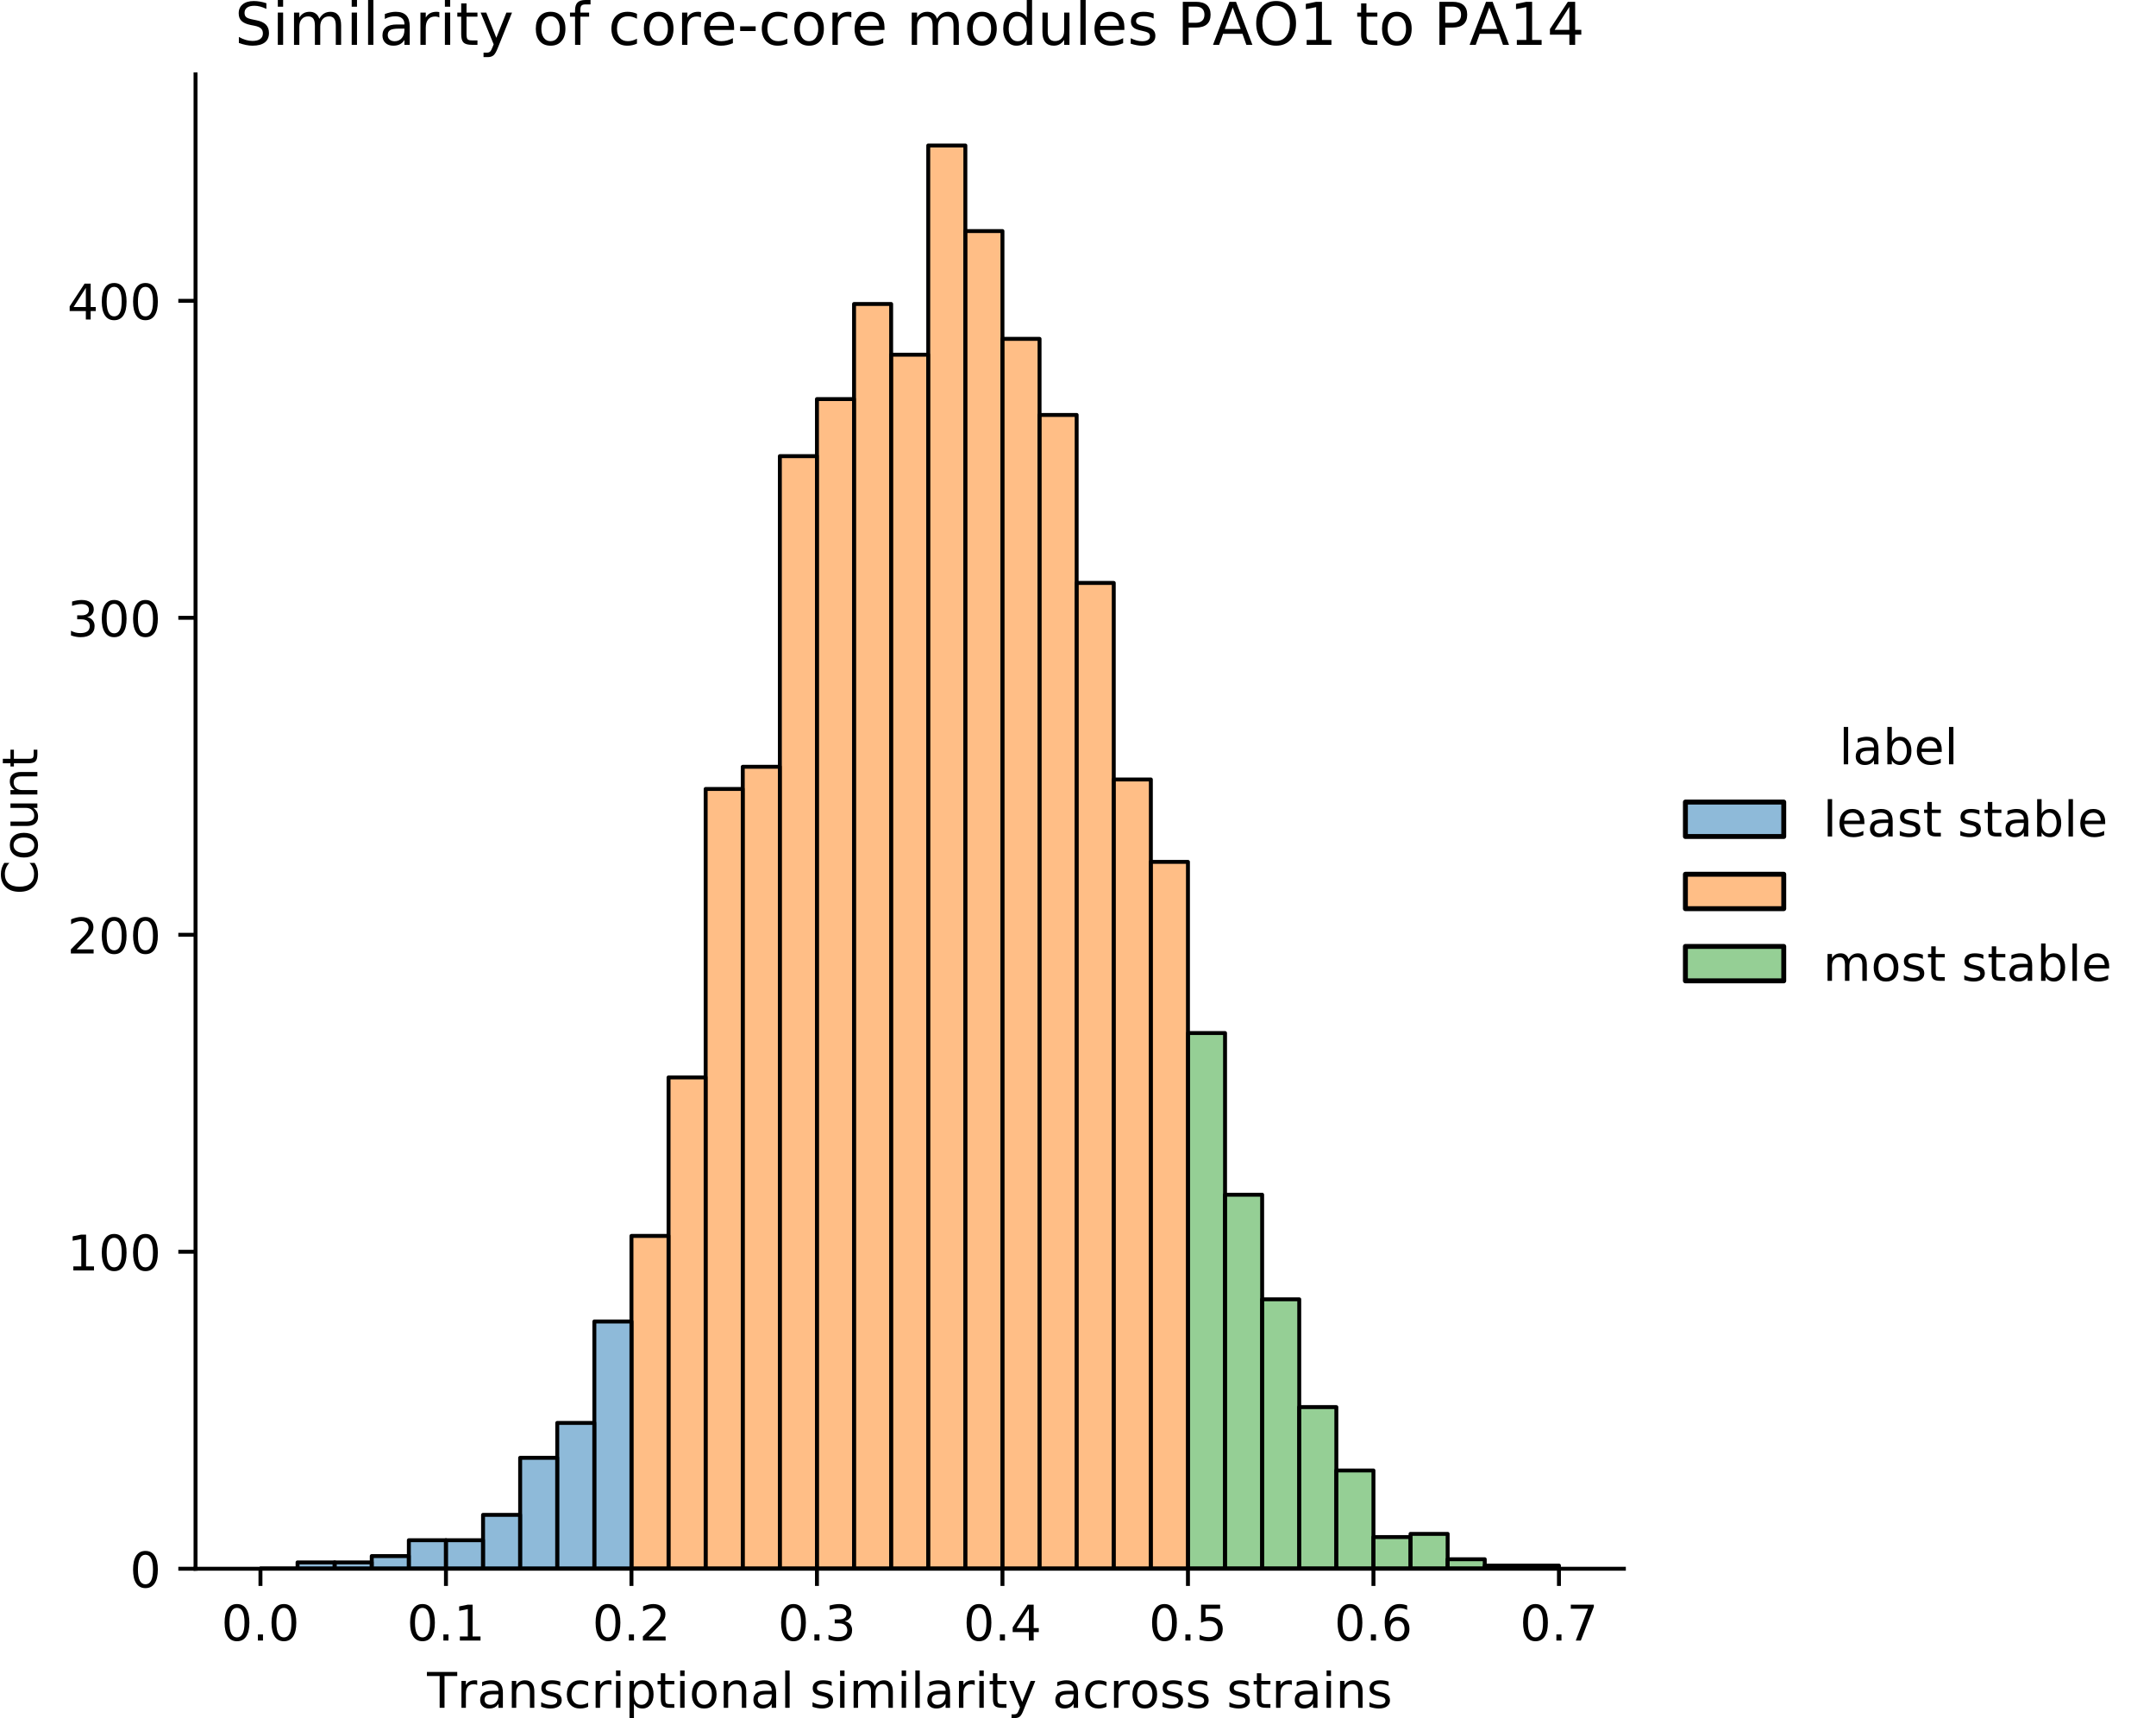 <?xml version="1.0" encoding="utf-8" standalone="no"?>
<!DOCTYPE svg PUBLIC "-//W3C//DTD SVG 1.1//EN"
  "http://www.w3.org/Graphics/SVG/1.1/DTD/svg11.dtd">
<!-- Created with matplotlib (https://matplotlib.org/) -->
<svg height="349.374pt" version="1.1" viewBox="0 0 438.466 349.374" width="438.466pt" xmlns="http://www.w3.org/2000/svg" xmlns:xlink="http://www.w3.org/1999/xlink">
 <defs>
  <style type="text/css">
*{stroke-linecap:butt;stroke-linejoin:round;}
  </style>
 </defs>
 <g id="figure_1">
  <g id="patch_1">
   <path d="M 0 349.374
L 438.466 349.374
L 438.466 -0
L 0 -0
z
" style="fill:none;"/>
  </g>
  <g id="axes_1">
   <g id="patch_2">
    <path d="M 39.766 319.018
L 330.247 319.018
L 330.247 15.118
L 39.766 15.118
z
" style="fill:none;"/>
   </g>
   <g id="patch_3">
    <path clip-path="url(#p172f3ad543)" d="M 52.969 319.018
L 60.514 319.018
L 60.514 319.018
L 52.969 319.018
z
" style="fill:#2ca02c;fill-opacity:0.5;stroke:#000000;stroke-linejoin:miter;stroke-width:0.799;"/>
   </g>
   <g id="patch_4">
    <path clip-path="url(#p172f3ad543)" d="M 60.514 319.018
L 68.059 319.018
L 68.059 319.018
L 60.514 319.018
z
" style="fill:#2ca02c;fill-opacity:0.5;stroke:#000000;stroke-linejoin:miter;stroke-width:0.799;"/>
   </g>
   <g id="patch_5">
    <path clip-path="url(#p172f3ad543)" d="M 68.059 319.018
L 75.604 319.018
L 75.604 319.018
L 68.059 319.018
z
" style="fill:#2ca02c;fill-opacity:0.5;stroke:#000000;stroke-linejoin:miter;stroke-width:0.799;"/>
   </g>
   <g id="patch_6">
    <path clip-path="url(#p172f3ad543)" d="M 75.604 319.018
L 83.149 319.018
L 83.149 319.018
L 75.604 319.018
z
" style="fill:#2ca02c;fill-opacity:0.5;stroke:#000000;stroke-linejoin:miter;stroke-width:0.799;"/>
   </g>
   <g id="patch_7">
    <path clip-path="url(#p172f3ad543)" d="M 83.149 319.018
L 90.694 319.018
L 90.694 319.018
L 83.149 319.018
z
" style="fill:#2ca02c;fill-opacity:0.5;stroke:#000000;stroke-linejoin:miter;stroke-width:0.799;"/>
   </g>
   <g id="patch_8">
    <path clip-path="url(#p172f3ad543)" d="M 90.694 319.018
L 98.239 319.018
L 98.239 319.018
L 90.694 319.018
z
" style="fill:#2ca02c;fill-opacity:0.5;stroke:#000000;stroke-linejoin:miter;stroke-width:0.799;"/>
   </g>
   <g id="patch_9">
    <path clip-path="url(#p172f3ad543)" d="M 98.239 319.018
L 105.784 319.018
L 105.784 319.018
L 98.239 319.018
z
" style="fill:#2ca02c;fill-opacity:0.5;stroke:#000000;stroke-linejoin:miter;stroke-width:0.799;"/>
   </g>
   <g id="patch_10">
    <path clip-path="url(#p172f3ad543)" d="M 105.784 319.018
L 113.329 319.018
L 113.329 319.018
L 105.784 319.018
z
" style="fill:#2ca02c;fill-opacity:0.5;stroke:#000000;stroke-linejoin:miter;stroke-width:0.799;"/>
   </g>
   <g id="patch_11">
    <path clip-path="url(#p172f3ad543)" d="M 113.329 319.018
L 120.874 319.018
L 120.874 319.018
L 113.329 319.018
z
" style="fill:#2ca02c;fill-opacity:0.5;stroke:#000000;stroke-linejoin:miter;stroke-width:0.799;"/>
   </g>
   <g id="patch_12">
    <path clip-path="url(#p172f3ad543)" d="M 120.874 319.018
L 128.419 319.018
L 128.419 319.018
L 120.874 319.018
z
" style="fill:#2ca02c;fill-opacity:0.5;stroke:#000000;stroke-linejoin:miter;stroke-width:0.799;"/>
   </g>
   <g id="patch_13">
    <path clip-path="url(#p172f3ad543)" d="M 128.419 319.018
L 135.964 319.018
L 135.964 319.018
L 128.419 319.018
z
" style="fill:#2ca02c;fill-opacity:0.5;stroke:#000000;stroke-linejoin:miter;stroke-width:0.799;"/>
   </g>
   <g id="patch_14">
    <path clip-path="url(#p172f3ad543)" d="M 135.964 319.018
L 143.509 319.018
L 143.509 319.018
L 135.964 319.018
z
" style="fill:#2ca02c;fill-opacity:0.5;stroke:#000000;stroke-linejoin:miter;stroke-width:0.799;"/>
   </g>
   <g id="patch_15">
    <path clip-path="url(#p172f3ad543)" d="M 143.509 319.018
L 151.054 319.018
L 151.054 319.018
L 143.509 319.018
z
" style="fill:#2ca02c;fill-opacity:0.5;stroke:#000000;stroke-linejoin:miter;stroke-width:0.799;"/>
   </g>
   <g id="patch_16">
    <path clip-path="url(#p172f3ad543)" d="M 151.054 319.018
L 158.599 319.018
L 158.599 319.018
L 151.054 319.018
z
" style="fill:#2ca02c;fill-opacity:0.5;stroke:#000000;stroke-linejoin:miter;stroke-width:0.799;"/>
   </g>
   <g id="patch_17">
    <path clip-path="url(#p172f3ad543)" d="M 158.599 319.018
L 166.144 319.018
L 166.144 319.018
L 158.599 319.018
z
" style="fill:#2ca02c;fill-opacity:0.5;stroke:#000000;stroke-linejoin:miter;stroke-width:0.799;"/>
   </g>
   <g id="patch_18">
    <path clip-path="url(#p172f3ad543)" d="M 166.144 319.018
L 173.689 319.018
L 173.689 319.018
L 166.144 319.018
z
" style="fill:#2ca02c;fill-opacity:0.5;stroke:#000000;stroke-linejoin:miter;stroke-width:0.799;"/>
   </g>
   <g id="patch_19">
    <path clip-path="url(#p172f3ad543)" d="M 173.689 319.018
L 181.234 319.018
L 181.234 319.018
L 173.689 319.018
z
" style="fill:#2ca02c;fill-opacity:0.5;stroke:#000000;stroke-linejoin:miter;stroke-width:0.799;"/>
   </g>
   <g id="patch_20">
    <path clip-path="url(#p172f3ad543)" d="M 181.234 319.018
L 188.779 319.018
L 188.779 319.018
L 181.234 319.018
z
" style="fill:#2ca02c;fill-opacity:0.5;stroke:#000000;stroke-linejoin:miter;stroke-width:0.799;"/>
   </g>
   <g id="patch_21">
    <path clip-path="url(#p172f3ad543)" d="M 188.779 319.018
L 196.324 319.018
L 196.324 319.018
L 188.779 319.018
z
" style="fill:#2ca02c;fill-opacity:0.5;stroke:#000000;stroke-linejoin:miter;stroke-width:0.799;"/>
   </g>
   <g id="patch_22">
    <path clip-path="url(#p172f3ad543)" d="M 196.324 319.018
L 203.869 319.018
L 203.869 319.018
L 196.324 319.018
z
" style="fill:#2ca02c;fill-opacity:0.5;stroke:#000000;stroke-linejoin:miter;stroke-width:0.799;"/>
   </g>
   <g id="patch_23">
    <path clip-path="url(#p172f3ad543)" d="M 203.869 319.018
L 211.414 319.018
L 211.414 319.018
L 203.869 319.018
z
" style="fill:#2ca02c;fill-opacity:0.5;stroke:#000000;stroke-linejoin:miter;stroke-width:0.799;"/>
   </g>
   <g id="patch_24">
    <path clip-path="url(#p172f3ad543)" d="M 211.414 319.018
L 218.959 319.018
L 218.959 319.018
L 211.414 319.018
z
" style="fill:#2ca02c;fill-opacity:0.5;stroke:#000000;stroke-linejoin:miter;stroke-width:0.799;"/>
   </g>
   <g id="patch_25">
    <path clip-path="url(#p172f3ad543)" d="M 218.959 319.018
L 226.504 319.018
L 226.504 319.018
L 218.959 319.018
z
" style="fill:#2ca02c;fill-opacity:0.5;stroke:#000000;stroke-linejoin:miter;stroke-width:0.799;"/>
   </g>
   <g id="patch_26">
    <path clip-path="url(#p172f3ad543)" d="M 226.504 319.018
L 234.049 319.018
L 234.049 319.018
L 226.504 319.018
z
" style="fill:#2ca02c;fill-opacity:0.5;stroke:#000000;stroke-linejoin:miter;stroke-width:0.799;"/>
   </g>
   <g id="patch_27">
    <path clip-path="url(#p172f3ad543)" d="M 234.049 319.018
L 241.594 319.018
L 241.594 319.018
L 234.049 319.018
z
" style="fill:#2ca02c;fill-opacity:0.5;stroke:#000000;stroke-linejoin:miter;stroke-width:0.799;"/>
   </g>
   <g id="patch_28">
    <path clip-path="url(#p172f3ad543)" d="M 241.594 319.018
L 249.138 319.018
L 249.138 210.08
L 241.594 210.08
z
" style="fill:#2ca02c;fill-opacity:0.5;stroke:#000000;stroke-linejoin:miter;stroke-width:0.799;"/>
   </g>
   <g id="patch_29">
    <path clip-path="url(#p172f3ad543)" d="M 249.138 319.018
L 256.683 319.018
L 256.683 242.954
L 249.138 242.954
z
" style="fill:#2ca02c;fill-opacity:0.5;stroke:#000000;stroke-linejoin:miter;stroke-width:0.799;"/>
   </g>
   <g id="patch_30">
    <path clip-path="url(#p172f3ad543)" d="M 256.683 319.018
L 264.228 319.018
L 264.228 264.227
L 256.683 264.227
z
" style="fill:#2ca02c;fill-opacity:0.5;stroke:#000000;stroke-linejoin:miter;stroke-width:0.799;"/>
   </g>
   <g id="patch_31">
    <path clip-path="url(#p172f3ad543)" d="M 264.228 319.018
L 271.773 319.018
L 271.773 286.143
L 264.228 286.143
z
" style="fill:#2ca02c;fill-opacity:0.5;stroke:#000000;stroke-linejoin:miter;stroke-width:0.799;"/>
   </g>
   <g id="patch_32">
    <path clip-path="url(#p172f3ad543)" d="M 271.773 319.018
L 279.318 319.018
L 279.318 299.035
L 271.773 299.035
z
" style="fill:#2ca02c;fill-opacity:0.5;stroke:#000000;stroke-linejoin:miter;stroke-width:0.799;"/>
   </g>
   <g id="patch_33">
    <path clip-path="url(#p172f3ad543)" d="M 279.318 319.018
L 286.863 319.018
L 286.863 312.572
L 279.318 312.572
z
" style="fill:#2ca02c;fill-opacity:0.5;stroke:#000000;stroke-linejoin:miter;stroke-width:0.799;"/>
   </g>
   <g id="patch_34">
    <path clip-path="url(#p172f3ad543)" d="M 286.863 319.018
L 294.408 319.018
L 294.408 311.927
L 286.863 311.927
z
" style="fill:#2ca02c;fill-opacity:0.5;stroke:#000000;stroke-linejoin:miter;stroke-width:0.799;"/>
   </g>
   <g id="patch_35">
    <path clip-path="url(#p172f3ad543)" d="M 294.408 319.018
L 301.953 319.018
L 301.953 317.084
L 294.408 317.084
z
" style="fill:#2ca02c;fill-opacity:0.5;stroke:#000000;stroke-linejoin:miter;stroke-width:0.799;"/>
   </g>
   <g id="patch_36">
    <path clip-path="url(#p172f3ad543)" d="M 301.953 319.018
L 309.498 319.018
L 309.498 318.374
L 301.953 318.374
z
" style="fill:#2ca02c;fill-opacity:0.5;stroke:#000000;stroke-linejoin:miter;stroke-width:0.799;"/>
   </g>
   <g id="patch_37">
    <path clip-path="url(#p172f3ad543)" d="M 309.498 319.018
L 317.043 319.018
L 317.043 318.374
L 309.498 318.374
z
" style="fill:#2ca02c;fill-opacity:0.5;stroke:#000000;stroke-linejoin:miter;stroke-width:0.799;"/>
   </g>
   <g id="patch_38">
    <path clip-path="url(#p172f3ad543)" d="M 52.969 319.018
L 60.514 319.018
L 60.514 319.018
L 52.969 319.018
z
" style="fill:#ff7f0e;fill-opacity:0.5;stroke:#000000;stroke-linejoin:miter;stroke-width:0.799;"/>
   </g>
   <g id="patch_39">
    <path clip-path="url(#p172f3ad543)" d="M 60.514 319.018
L 68.059 319.018
L 68.059 319.018
L 60.514 319.018
z
" style="fill:#ff7f0e;fill-opacity:0.5;stroke:#000000;stroke-linejoin:miter;stroke-width:0.799;"/>
   </g>
   <g id="patch_40">
    <path clip-path="url(#p172f3ad543)" d="M 68.059 319.018
L 75.604 319.018
L 75.604 319.018
L 68.059 319.018
z
" style="fill:#ff7f0e;fill-opacity:0.5;stroke:#000000;stroke-linejoin:miter;stroke-width:0.799;"/>
   </g>
   <g id="patch_41">
    <path clip-path="url(#p172f3ad543)" d="M 75.604 319.018
L 83.149 319.018
L 83.149 319.018
L 75.604 319.018
z
" style="fill:#ff7f0e;fill-opacity:0.5;stroke:#000000;stroke-linejoin:miter;stroke-width:0.799;"/>
   </g>
   <g id="patch_42">
    <path clip-path="url(#p172f3ad543)" d="M 83.149 319.018
L 90.694 319.018
L 90.694 319.018
L 83.149 319.018
z
" style="fill:#ff7f0e;fill-opacity:0.5;stroke:#000000;stroke-linejoin:miter;stroke-width:0.799;"/>
   </g>
   <g id="patch_43">
    <path clip-path="url(#p172f3ad543)" d="M 90.694 319.018
L 98.239 319.018
L 98.239 319.018
L 90.694 319.018
z
" style="fill:#ff7f0e;fill-opacity:0.5;stroke:#000000;stroke-linejoin:miter;stroke-width:0.799;"/>
   </g>
   <g id="patch_44">
    <path clip-path="url(#p172f3ad543)" d="M 98.239 319.018
L 105.784 319.018
L 105.784 319.018
L 98.239 319.018
z
" style="fill:#ff7f0e;fill-opacity:0.5;stroke:#000000;stroke-linejoin:miter;stroke-width:0.799;"/>
   </g>
   <g id="patch_45">
    <path clip-path="url(#p172f3ad543)" d="M 105.784 319.018
L 113.329 319.018
L 113.329 319.018
L 105.784 319.018
z
" style="fill:#ff7f0e;fill-opacity:0.5;stroke:#000000;stroke-linejoin:miter;stroke-width:0.799;"/>
   </g>
   <g id="patch_46">
    <path clip-path="url(#p172f3ad543)" d="M 113.329 319.018
L 120.874 319.018
L 120.874 319.018
L 113.329 319.018
z
" style="fill:#ff7f0e;fill-opacity:0.5;stroke:#000000;stroke-linejoin:miter;stroke-width:0.799;"/>
   </g>
   <g id="patch_47">
    <path clip-path="url(#p172f3ad543)" d="M 120.874 319.018
L 128.419 319.018
L 128.419 319.018
L 120.874 319.018
z
" style="fill:#ff7f0e;fill-opacity:0.5;stroke:#000000;stroke-linejoin:miter;stroke-width:0.799;"/>
   </g>
   <g id="patch_48">
    <path clip-path="url(#p172f3ad543)" d="M 128.419 319.018
L 135.964 319.018
L 135.964 251.334
L 128.419 251.334
z
" style="fill:#ff7f0e;fill-opacity:0.5;stroke:#000000;stroke-linejoin:miter;stroke-width:0.799;"/>
   </g>
   <g id="patch_49">
    <path clip-path="url(#p172f3ad543)" d="M 135.964 319.018
L 143.509 319.018
L 143.509 219.104
L 135.964 219.104
z
" style="fill:#ff7f0e;fill-opacity:0.5;stroke:#000000;stroke-linejoin:miter;stroke-width:0.799;"/>
   </g>
   <g id="patch_50">
    <path clip-path="url(#p172f3ad543)" d="M 143.509 319.018
L 151.054 319.018
L 151.054 160.445
L 143.509 160.445
z
" style="fill:#ff7f0e;fill-opacity:0.5;stroke:#000000;stroke-linejoin:miter;stroke-width:0.799;"/>
   </g>
   <g id="patch_51">
    <path clip-path="url(#p172f3ad543)" d="M 151.054 319.018
L 158.599 319.018
L 158.599 155.933
L 151.054 155.933
z
" style="fill:#ff7f0e;fill-opacity:0.5;stroke:#000000;stroke-linejoin:miter;stroke-width:0.799;"/>
   </g>
   <g id="patch_52">
    <path clip-path="url(#p172f3ad543)" d="M 158.599 319.018
L 166.144 319.018
L 166.144 92.761
L 158.599 92.761
z
" style="fill:#ff7f0e;fill-opacity:0.5;stroke:#000000;stroke-linejoin:miter;stroke-width:0.799;"/>
   </g>
   <g id="patch_53">
    <path clip-path="url(#p172f3ad543)" d="M 166.144 319.018
L 173.689 319.018
L 173.689 81.158
L 166.144 81.158
z
" style="fill:#ff7f0e;fill-opacity:0.5;stroke:#000000;stroke-linejoin:miter;stroke-width:0.799;"/>
   </g>
   <g id="patch_54">
    <path clip-path="url(#p172f3ad543)" d="M 173.689 319.018
L 181.234 319.018
L 181.234 61.82
L 173.689 61.82
z
" style="fill:#ff7f0e;fill-opacity:0.5;stroke:#000000;stroke-linejoin:miter;stroke-width:0.799;"/>
   </g>
   <g id="patch_55">
    <path clip-path="url(#p172f3ad543)" d="M 181.234 319.018
L 188.779 319.018
L 188.779 72.134
L 181.234 72.134
z
" style="fill:#ff7f0e;fill-opacity:0.5;stroke:#000000;stroke-linejoin:miter;stroke-width:0.799;"/>
   </g>
   <g id="patch_56">
    <path clip-path="url(#p172f3ad543)" d="M 188.779 319.018
L 196.324 319.018
L 196.324 29.59
L 188.779 29.59
z
" style="fill:#ff7f0e;fill-opacity:0.5;stroke:#000000;stroke-linejoin:miter;stroke-width:0.799;"/>
   </g>
   <g id="patch_57">
    <path clip-path="url(#p172f3ad543)" d="M 196.324 319.018
L 203.869 319.018
L 203.869 46.994
L 196.324 46.994
z
" style="fill:#ff7f0e;fill-opacity:0.5;stroke:#000000;stroke-linejoin:miter;stroke-width:0.799;"/>
   </g>
   <g id="patch_58">
    <path clip-path="url(#p172f3ad543)" d="M 203.869 319.018
L 211.414 319.018
L 211.414 68.911
L 203.869 68.911
z
" style="fill:#ff7f0e;fill-opacity:0.5;stroke:#000000;stroke-linejoin:miter;stroke-width:0.799;"/>
   </g>
   <g id="patch_59">
    <path clip-path="url(#p172f3ad543)" d="M 211.414 319.018
L 218.959 319.018
L 218.959 84.381
L 211.414 84.381
z
" style="fill:#ff7f0e;fill-opacity:0.5;stroke:#000000;stroke-linejoin:miter;stroke-width:0.799;"/>
   </g>
   <g id="patch_60">
    <path clip-path="url(#p172f3ad543)" d="M 218.959 319.018
L 226.504 319.018
L 226.504 118.545
L 218.959 118.545
z
" style="fill:#ff7f0e;fill-opacity:0.5;stroke:#000000;stroke-linejoin:miter;stroke-width:0.799;"/>
   </g>
   <g id="patch_61">
    <path clip-path="url(#p172f3ad543)" d="M 226.504 319.018
L 234.049 319.018
L 234.049 158.511
L 226.504 158.511
z
" style="fill:#ff7f0e;fill-opacity:0.5;stroke:#000000;stroke-linejoin:miter;stroke-width:0.799;"/>
   </g>
   <g id="patch_62">
    <path clip-path="url(#p172f3ad543)" d="M 234.049 319.018
L 241.594 319.018
L 241.594 175.271
L 234.049 175.271
z
" style="fill:#ff7f0e;fill-opacity:0.5;stroke:#000000;stroke-linejoin:miter;stroke-width:0.799;"/>
   </g>
   <g id="patch_63">
    <path clip-path="url(#p172f3ad543)" d="M 241.594 319.018
L 249.138 319.018
L 249.138 319.018
L 241.594 319.018
z
" style="fill:#ff7f0e;fill-opacity:0.5;stroke:#000000;stroke-linejoin:miter;stroke-width:0.799;"/>
   </g>
   <g id="patch_64">
    <path clip-path="url(#p172f3ad543)" d="M 249.138 319.018
L 256.683 319.018
L 256.683 319.018
L 249.138 319.018
z
" style="fill:#ff7f0e;fill-opacity:0.5;stroke:#000000;stroke-linejoin:miter;stroke-width:0.799;"/>
   </g>
   <g id="patch_65">
    <path clip-path="url(#p172f3ad543)" d="M 256.683 319.018
L 264.228 319.018
L 264.228 319.018
L 256.683 319.018
z
" style="fill:#ff7f0e;fill-opacity:0.5;stroke:#000000;stroke-linejoin:miter;stroke-width:0.799;"/>
   </g>
   <g id="patch_66">
    <path clip-path="url(#p172f3ad543)" d="M 264.228 319.018
L 271.773 319.018
L 271.773 319.018
L 264.228 319.018
z
" style="fill:#ff7f0e;fill-opacity:0.5;stroke:#000000;stroke-linejoin:miter;stroke-width:0.799;"/>
   </g>
   <g id="patch_67">
    <path clip-path="url(#p172f3ad543)" d="M 271.773 319.018
L 279.318 319.018
L 279.318 319.018
L 271.773 319.018
z
" style="fill:#ff7f0e;fill-opacity:0.5;stroke:#000000;stroke-linejoin:miter;stroke-width:0.799;"/>
   </g>
   <g id="patch_68">
    <path clip-path="url(#p172f3ad543)" d="M 279.318 319.018
L 286.863 319.018
L 286.863 319.018
L 279.318 319.018
z
" style="fill:#ff7f0e;fill-opacity:0.5;stroke:#000000;stroke-linejoin:miter;stroke-width:0.799;"/>
   </g>
   <g id="patch_69">
    <path clip-path="url(#p172f3ad543)" d="M 286.863 319.018
L 294.408 319.018
L 294.408 319.018
L 286.863 319.018
z
" style="fill:#ff7f0e;fill-opacity:0.5;stroke:#000000;stroke-linejoin:miter;stroke-width:0.799;"/>
   </g>
   <g id="patch_70">
    <path clip-path="url(#p172f3ad543)" d="M 294.408 319.018
L 301.953 319.018
L 301.953 319.018
L 294.408 319.018
z
" style="fill:#ff7f0e;fill-opacity:0.5;stroke:#000000;stroke-linejoin:miter;stroke-width:0.799;"/>
   </g>
   <g id="patch_71">
    <path clip-path="url(#p172f3ad543)" d="M 301.953 319.018
L 309.498 319.018
L 309.498 319.018
L 301.953 319.018
z
" style="fill:#ff7f0e;fill-opacity:0.5;stroke:#000000;stroke-linejoin:miter;stroke-width:0.799;"/>
   </g>
   <g id="patch_72">
    <path clip-path="url(#p172f3ad543)" d="M 309.498 319.018
L 317.043 319.018
L 317.043 319.018
L 309.498 319.018
z
" style="fill:#ff7f0e;fill-opacity:0.5;stroke:#000000;stroke-linejoin:miter;stroke-width:0.799;"/>
   </g>
   <g id="patch_73">
    <path clip-path="url(#p172f3ad543)" d="M 52.969 319.018
L 60.514 319.018
L 60.514 319.018
L 52.969 319.018
z
" style="fill:#1f77b4;fill-opacity:0.5;stroke:#000000;stroke-linejoin:miter;stroke-width:0.799;"/>
   </g>
   <g id="patch_74">
    <path clip-path="url(#p172f3ad543)" d="M 60.514 319.018
L 68.059 319.018
L 68.059 317.729
L 60.514 317.729
z
" style="fill:#1f77b4;fill-opacity:0.5;stroke:#000000;stroke-linejoin:miter;stroke-width:0.799;"/>
   </g>
   <g id="patch_75">
    <path clip-path="url(#p172f3ad543)" d="M 68.059 319.018
L 75.604 319.018
L 75.604 317.729
L 68.059 317.729
z
" style="fill:#1f77b4;fill-opacity:0.5;stroke:#000000;stroke-linejoin:miter;stroke-width:0.799;"/>
   </g>
   <g id="patch_76">
    <path clip-path="url(#p172f3ad543)" d="M 75.604 319.018
L 83.149 319.018
L 83.149 316.44
L 75.604 316.44
z
" style="fill:#1f77b4;fill-opacity:0.5;stroke:#000000;stroke-linejoin:miter;stroke-width:0.799;"/>
   </g>
   <g id="patch_77">
    <path clip-path="url(#p172f3ad543)" d="M 83.149 319.018
L 90.694 319.018
L 90.694 313.217
L 83.149 313.217
z
" style="fill:#1f77b4;fill-opacity:0.5;stroke:#000000;stroke-linejoin:miter;stroke-width:0.799;"/>
   </g>
   <g id="patch_78">
    <path clip-path="url(#p172f3ad543)" d="M 90.694 319.018
L 98.239 319.018
L 98.239 313.217
L 90.694 313.217
z
" style="fill:#1f77b4;fill-opacity:0.5;stroke:#000000;stroke-linejoin:miter;stroke-width:0.799;"/>
   </g>
   <g id="patch_79">
    <path clip-path="url(#p172f3ad543)" d="M 98.239 319.018
L 105.784 319.018
L 105.784 308.06
L 98.239 308.06
z
" style="fill:#1f77b4;fill-opacity:0.5;stroke:#000000;stroke-linejoin:miter;stroke-width:0.799;"/>
   </g>
   <g id="patch_80">
    <path clip-path="url(#p172f3ad543)" d="M 105.784 319.018
L 113.329 319.018
L 113.329 296.457
L 105.784 296.457
z
" style="fill:#1f77b4;fill-opacity:0.5;stroke:#000000;stroke-linejoin:miter;stroke-width:0.799;"/>
   </g>
   <g id="patch_81">
    <path clip-path="url(#p172f3ad543)" d="M 113.329 319.018
L 120.874 319.018
L 120.874 289.366
L 113.329 289.366
z
" style="fill:#1f77b4;fill-opacity:0.5;stroke:#000000;stroke-linejoin:miter;stroke-width:0.799;"/>
   </g>
   <g id="patch_82">
    <path clip-path="url(#p172f3ad543)" d="M 120.874 319.018
L 128.419 319.018
L 128.419 268.739
L 120.874 268.739
z
" style="fill:#1f77b4;fill-opacity:0.5;stroke:#000000;stroke-linejoin:miter;stroke-width:0.799;"/>
   </g>
   <g id="patch_83">
    <path clip-path="url(#p172f3ad543)" d="M 128.419 319.018
L 135.964 319.018
L 135.964 319.018
L 128.419 319.018
z
" style="fill:#1f77b4;fill-opacity:0.5;stroke:#000000;stroke-linejoin:miter;stroke-width:0.799;"/>
   </g>
   <g id="patch_84">
    <path clip-path="url(#p172f3ad543)" d="M 135.964 319.018
L 143.509 319.018
L 143.509 319.018
L 135.964 319.018
z
" style="fill:#1f77b4;fill-opacity:0.5;stroke:#000000;stroke-linejoin:miter;stroke-width:0.799;"/>
   </g>
   <g id="patch_85">
    <path clip-path="url(#p172f3ad543)" d="M 143.509 319.018
L 151.054 319.018
L 151.054 319.018
L 143.509 319.018
z
" style="fill:#1f77b4;fill-opacity:0.5;stroke:#000000;stroke-linejoin:miter;stroke-width:0.799;"/>
   </g>
   <g id="patch_86">
    <path clip-path="url(#p172f3ad543)" d="M 151.054 319.018
L 158.599 319.018
L 158.599 319.018
L 151.054 319.018
z
" style="fill:#1f77b4;fill-opacity:0.5;stroke:#000000;stroke-linejoin:miter;stroke-width:0.799;"/>
   </g>
   <g id="patch_87">
    <path clip-path="url(#p172f3ad543)" d="M 158.599 319.018
L 166.144 319.018
L 166.144 319.018
L 158.599 319.018
z
" style="fill:#1f77b4;fill-opacity:0.5;stroke:#000000;stroke-linejoin:miter;stroke-width:0.799;"/>
   </g>
   <g id="patch_88">
    <path clip-path="url(#p172f3ad543)" d="M 166.144 319.018
L 173.689 319.018
L 173.689 319.018
L 166.144 319.018
z
" style="fill:#1f77b4;fill-opacity:0.5;stroke:#000000;stroke-linejoin:miter;stroke-width:0.799;"/>
   </g>
   <g id="patch_89">
    <path clip-path="url(#p172f3ad543)" d="M 173.689 319.018
L 181.234 319.018
L 181.234 319.018
L 173.689 319.018
z
" style="fill:#1f77b4;fill-opacity:0.5;stroke:#000000;stroke-linejoin:miter;stroke-width:0.799;"/>
   </g>
   <g id="patch_90">
    <path clip-path="url(#p172f3ad543)" d="M 181.234 319.018
L 188.779 319.018
L 188.779 319.018
L 181.234 319.018
z
" style="fill:#1f77b4;fill-opacity:0.5;stroke:#000000;stroke-linejoin:miter;stroke-width:0.799;"/>
   </g>
   <g id="patch_91">
    <path clip-path="url(#p172f3ad543)" d="M 188.779 319.018
L 196.324 319.018
L 196.324 319.018
L 188.779 319.018
z
" style="fill:#1f77b4;fill-opacity:0.5;stroke:#000000;stroke-linejoin:miter;stroke-width:0.799;"/>
   </g>
   <g id="patch_92">
    <path clip-path="url(#p172f3ad543)" d="M 196.324 319.018
L 203.869 319.018
L 203.869 319.018
L 196.324 319.018
z
" style="fill:#1f77b4;fill-opacity:0.5;stroke:#000000;stroke-linejoin:miter;stroke-width:0.799;"/>
   </g>
   <g id="patch_93">
    <path clip-path="url(#p172f3ad543)" d="M 203.869 319.018
L 211.414 319.018
L 211.414 319.018
L 203.869 319.018
z
" style="fill:#1f77b4;fill-opacity:0.5;stroke:#000000;stroke-linejoin:miter;stroke-width:0.799;"/>
   </g>
   <g id="patch_94">
    <path clip-path="url(#p172f3ad543)" d="M 211.414 319.018
L 218.959 319.018
L 218.959 319.018
L 211.414 319.018
z
" style="fill:#1f77b4;fill-opacity:0.5;stroke:#000000;stroke-linejoin:miter;stroke-width:0.799;"/>
   </g>
   <g id="patch_95">
    <path clip-path="url(#p172f3ad543)" d="M 218.959 319.018
L 226.504 319.018
L 226.504 319.018
L 218.959 319.018
z
" style="fill:#1f77b4;fill-opacity:0.5;stroke:#000000;stroke-linejoin:miter;stroke-width:0.799;"/>
   </g>
   <g id="patch_96">
    <path clip-path="url(#p172f3ad543)" d="M 226.504 319.018
L 234.049 319.018
L 234.049 319.018
L 226.504 319.018
z
" style="fill:#1f77b4;fill-opacity:0.5;stroke:#000000;stroke-linejoin:miter;stroke-width:0.799;"/>
   </g>
   <g id="patch_97">
    <path clip-path="url(#p172f3ad543)" d="M 234.049 319.018
L 241.594 319.018
L 241.594 319.018
L 234.049 319.018
z
" style="fill:#1f77b4;fill-opacity:0.5;stroke:#000000;stroke-linejoin:miter;stroke-width:0.799;"/>
   </g>
   <g id="patch_98">
    <path clip-path="url(#p172f3ad543)" d="M 241.594 319.018
L 249.138 319.018
L 249.138 319.018
L 241.594 319.018
z
" style="fill:#1f77b4;fill-opacity:0.5;stroke:#000000;stroke-linejoin:miter;stroke-width:0.799;"/>
   </g>
   <g id="patch_99">
    <path clip-path="url(#p172f3ad543)" d="M 249.138 319.018
L 256.683 319.018
L 256.683 319.018
L 249.138 319.018
z
" style="fill:#1f77b4;fill-opacity:0.5;stroke:#000000;stroke-linejoin:miter;stroke-width:0.799;"/>
   </g>
   <g id="patch_100">
    <path clip-path="url(#p172f3ad543)" d="M 256.683 319.018
L 264.228 319.018
L 264.228 319.018
L 256.683 319.018
z
" style="fill:#1f77b4;fill-opacity:0.5;stroke:#000000;stroke-linejoin:miter;stroke-width:0.799;"/>
   </g>
   <g id="patch_101">
    <path clip-path="url(#p172f3ad543)" d="M 264.228 319.018
L 271.773 319.018
L 271.773 319.018
L 264.228 319.018
z
" style="fill:#1f77b4;fill-opacity:0.5;stroke:#000000;stroke-linejoin:miter;stroke-width:0.799;"/>
   </g>
   <g id="patch_102">
    <path clip-path="url(#p172f3ad543)" d="M 271.773 319.018
L 279.318 319.018
L 279.318 319.018
L 271.773 319.018
z
" style="fill:#1f77b4;fill-opacity:0.5;stroke:#000000;stroke-linejoin:miter;stroke-width:0.799;"/>
   </g>
   <g id="patch_103">
    <path clip-path="url(#p172f3ad543)" d="M 279.318 319.018
L 286.863 319.018
L 286.863 319.018
L 279.318 319.018
z
" style="fill:#1f77b4;fill-opacity:0.5;stroke:#000000;stroke-linejoin:miter;stroke-width:0.799;"/>
   </g>
   <g id="patch_104">
    <path clip-path="url(#p172f3ad543)" d="M 286.863 319.018
L 294.408 319.018
L 294.408 319.018
L 286.863 319.018
z
" style="fill:#1f77b4;fill-opacity:0.5;stroke:#000000;stroke-linejoin:miter;stroke-width:0.799;"/>
   </g>
   <g id="patch_105">
    <path clip-path="url(#p172f3ad543)" d="M 294.408 319.018
L 301.953 319.018
L 301.953 319.018
L 294.408 319.018
z
" style="fill:#1f77b4;fill-opacity:0.5;stroke:#000000;stroke-linejoin:miter;stroke-width:0.799;"/>
   </g>
   <g id="patch_106">
    <path clip-path="url(#p172f3ad543)" d="M 301.953 319.018
L 309.498 319.018
L 309.498 319.018
L 301.953 319.018
z
" style="fill:#1f77b4;fill-opacity:0.5;stroke:#000000;stroke-linejoin:miter;stroke-width:0.799;"/>
   </g>
   <g id="patch_107">
    <path clip-path="url(#p172f3ad543)" d="M 309.498 319.018
L 317.043 319.018
L 317.043 319.018
L 309.498 319.018
z
" style="fill:#1f77b4;fill-opacity:0.5;stroke:#000000;stroke-linejoin:miter;stroke-width:0.799;"/>
   </g>
   <g id="matplotlib.axis_1">
    <g id="xtick_1">
     <g id="line2d_1">
      <defs>
       <path d="M 0 0
L 0 3.5
" id="m94fe123a14" style="stroke:#000000;stroke-width:0.8;"/>
      </defs>
      <g>
       <use style="stroke:#000000;stroke-width:0.8;" x="52.969" xlink:href="#m94fe123a14" y="319.018"/>
      </g>
     </g>
     <g id="text_1">
      <!-- 0.0 -->
      <defs>
       <path d="M 31.781 66.406
Q 24.172 66.406 20.328 58.906
Q 16.5 51.422 16.5 36.375
Q 16.5 21.391 20.328 13.891
Q 24.172 6.391 31.781 6.391
Q 39.453 6.391 43.281 13.891
Q 47.125 21.391 47.125 36.375
Q 47.125 51.422 43.281 58.906
Q 39.453 66.406 31.781 66.406
z
M 31.781 74.219
Q 44.047 74.219 50.516 64.516
Q 56.984 54.828 56.984 36.375
Q 56.984 17.969 50.516 8.266
Q 44.047 -1.422 31.781 -1.422
Q 19.531 -1.422 13.062 8.266
Q 6.594 17.969 6.594 36.375
Q 6.594 54.828 13.062 64.516
Q 19.531 74.219 31.781 74.219
z
" id="DejaVuSans-48"/>
       <path d="M 10.688 12.406
L 21 12.406
L 21 0
L 10.688 0
z
" id="DejaVuSans-46"/>
      </defs>
      <g transform="translate(45.018 333.617)scale(0.1 -0.1)">
       <use xlink:href="#DejaVuSans-48"/>
       <use x="63.623" xlink:href="#DejaVuSans-46"/>
       <use x="95.41" xlink:href="#DejaVuSans-48"/>
      </g>
     </g>
    </g>
    <g id="xtick_2">
     <g id="line2d_2">
      <g>
       <use style="stroke:#000000;stroke-width:0.8;" x="90.694" xlink:href="#m94fe123a14" y="319.018"/>
      </g>
     </g>
     <g id="text_2">
      <!-- 0.1 -->
      <defs>
       <path d="M 12.406 8.297
L 28.516 8.297
L 28.516 63.922
L 10.984 60.406
L 10.984 69.391
L 28.422 72.906
L 38.281 72.906
L 38.281 8.297
L 54.391 8.297
L 54.391 0
L 12.406 0
z
" id="DejaVuSans-49"/>
      </defs>
      <g transform="translate(82.743 333.617)scale(0.1 -0.1)">
       <use xlink:href="#DejaVuSans-48"/>
       <use x="63.623" xlink:href="#DejaVuSans-46"/>
       <use x="95.41" xlink:href="#DejaVuSans-49"/>
      </g>
     </g>
    </g>
    <g id="xtick_3">
     <g id="line2d_3">
      <g>
       <use style="stroke:#000000;stroke-width:0.8;" x="128.419" xlink:href="#m94fe123a14" y="319.018"/>
      </g>
     </g>
     <g id="text_3">
      <!-- 0.2 -->
      <defs>
       <path d="M 19.188 8.297
L 53.609 8.297
L 53.609 0
L 7.328 0
L 7.328 8.297
Q 12.938 14.109 22.625 23.891
Q 32.328 33.688 34.812 36.531
Q 39.547 41.844 41.422 45.531
Q 43.312 49.219 43.312 52.781
Q 43.312 58.594 39.234 62.25
Q 35.156 65.922 28.609 65.922
Q 23.969 65.922 18.812 64.312
Q 13.672 62.703 7.812 59.422
L 7.812 69.391
Q 13.766 71.781 18.938 73
Q 24.125 74.219 28.422 74.219
Q 39.75 74.219 46.484 68.547
Q 53.219 62.891 53.219 53.422
Q 53.219 48.922 51.531 44.891
Q 49.859 40.875 45.406 35.406
Q 44.188 33.984 37.641 27.219
Q 31.109 20.453 19.188 8.297
z
" id="DejaVuSans-50"/>
      </defs>
      <g transform="translate(120.467 333.617)scale(0.1 -0.1)">
       <use xlink:href="#DejaVuSans-48"/>
       <use x="63.623" xlink:href="#DejaVuSans-46"/>
       <use x="95.41" xlink:href="#DejaVuSans-50"/>
      </g>
     </g>
    </g>
    <g id="xtick_4">
     <g id="line2d_4">
      <g>
       <use style="stroke:#000000;stroke-width:0.8;" x="166.144" xlink:href="#m94fe123a14" y="319.018"/>
      </g>
     </g>
     <g id="text_4">
      <!-- 0.3 -->
      <defs>
       <path d="M 40.578 39.312
Q 47.656 37.797 51.625 33
Q 55.609 28.219 55.609 21.188
Q 55.609 10.406 48.188 4.484
Q 40.766 -1.422 27.094 -1.422
Q 22.516 -1.422 17.656 -0.516
Q 12.797 0.391 7.625 2.203
L 7.625 11.719
Q 11.719 9.328 16.594 8.109
Q 21.484 6.891 26.812 6.891
Q 36.078 6.891 40.938 10.547
Q 45.797 14.203 45.797 21.188
Q 45.797 27.641 41.281 31.266
Q 36.766 34.906 28.719 34.906
L 20.219 34.906
L 20.219 43.016
L 29.109 43.016
Q 36.375 43.016 40.234 45.922
Q 44.094 48.828 44.094 54.297
Q 44.094 59.906 40.109 62.906
Q 36.141 65.922 28.719 65.922
Q 24.656 65.922 20.016 65.031
Q 15.375 64.156 9.812 62.312
L 9.812 71.094
Q 15.438 72.656 20.344 73.438
Q 25.25 74.219 29.594 74.219
Q 40.828 74.219 47.359 69.109
Q 53.906 64.016 53.906 55.328
Q 53.906 49.266 50.438 45.094
Q 46.969 40.922 40.578 39.312
z
" id="DejaVuSans-51"/>
      </defs>
      <g transform="translate(158.192 333.617)scale(0.1 -0.1)">
       <use xlink:href="#DejaVuSans-48"/>
       <use x="63.623" xlink:href="#DejaVuSans-46"/>
       <use x="95.41" xlink:href="#DejaVuSans-51"/>
      </g>
     </g>
    </g>
    <g id="xtick_5">
     <g id="line2d_5">
      <g>
       <use style="stroke:#000000;stroke-width:0.8;" x="203.869" xlink:href="#m94fe123a14" y="319.018"/>
      </g>
     </g>
     <g id="text_5">
      <!-- 0.4 -->
      <defs>
       <path d="M 37.797 64.312
L 12.891 25.391
L 37.797 25.391
z
M 35.203 72.906
L 47.609 72.906
L 47.609 25.391
L 58.016 25.391
L 58.016 17.188
L 47.609 17.188
L 47.609 0
L 37.797 0
L 37.797 17.188
L 4.891 17.188
L 4.891 26.703
z
" id="DejaVuSans-52"/>
      </defs>
      <g transform="translate(195.917 333.617)scale(0.1 -0.1)">
       <use xlink:href="#DejaVuSans-48"/>
       <use x="63.623" xlink:href="#DejaVuSans-46"/>
       <use x="95.41" xlink:href="#DejaVuSans-52"/>
      </g>
     </g>
    </g>
    <g id="xtick_6">
     <g id="line2d_6">
      <g>
       <use style="stroke:#000000;stroke-width:0.8;" x="241.594" xlink:href="#m94fe123a14" y="319.018"/>
      </g>
     </g>
     <g id="text_6">
      <!-- 0.5 -->
      <defs>
       <path d="M 10.797 72.906
L 49.516 72.906
L 49.516 64.594
L 19.828 64.594
L 19.828 46.734
Q 21.969 47.469 24.109 47.828
Q 26.266 48.188 28.422 48.188
Q 40.625 48.188 47.75 41.5
Q 54.891 34.812 54.891 23.391
Q 54.891 11.625 47.562 5.094
Q 40.234 -1.422 26.906 -1.422
Q 22.312 -1.422 17.547 -0.641
Q 12.797 0.141 7.719 1.703
L 7.719 11.625
Q 12.109 9.234 16.797 8.062
Q 21.484 6.891 26.703 6.891
Q 35.156 6.891 40.078 11.328
Q 45.016 15.766 45.016 23.391
Q 45.016 31 40.078 35.438
Q 35.156 39.891 26.703 39.891
Q 22.75 39.891 18.812 39.016
Q 14.891 38.141 10.797 36.281
z
" id="DejaVuSans-53"/>
      </defs>
      <g transform="translate(233.642 333.617)scale(0.1 -0.1)">
       <use xlink:href="#DejaVuSans-48"/>
       <use x="63.623" xlink:href="#DejaVuSans-46"/>
       <use x="95.41" xlink:href="#DejaVuSans-53"/>
      </g>
     </g>
    </g>
    <g id="xtick_7">
     <g id="line2d_7">
      <g>
       <use style="stroke:#000000;stroke-width:0.8;" x="279.318" xlink:href="#m94fe123a14" y="319.018"/>
      </g>
     </g>
     <g id="text_7">
      <!-- 0.6 -->
      <defs>
       <path d="M 33.016 40.375
Q 26.375 40.375 22.484 35.828
Q 18.609 31.297 18.609 23.391
Q 18.609 15.531 22.484 10.953
Q 26.375 6.391 33.016 6.391
Q 39.656 6.391 43.531 10.953
Q 47.406 15.531 47.406 23.391
Q 47.406 31.297 43.531 35.828
Q 39.656 40.375 33.016 40.375
z
M 52.594 71.297
L 52.594 62.312
Q 48.875 64.062 45.094 64.984
Q 41.312 65.922 37.594 65.922
Q 27.828 65.922 22.672 59.328
Q 17.531 52.734 16.797 39.406
Q 19.672 43.656 24.016 45.922
Q 28.375 48.188 33.594 48.188
Q 44.578 48.188 50.953 41.516
Q 57.328 34.859 57.328 23.391
Q 57.328 12.156 50.688 5.359
Q 44.047 -1.422 33.016 -1.422
Q 20.359 -1.422 13.672 8.266
Q 6.984 17.969 6.984 36.375
Q 6.984 53.656 15.188 63.938
Q 23.391 74.219 37.203 74.219
Q 40.922 74.219 44.703 73.484
Q 48.484 72.75 52.594 71.297
z
" id="DejaVuSans-54"/>
      </defs>
      <g transform="translate(271.367 333.617)scale(0.1 -0.1)">
       <use xlink:href="#DejaVuSans-48"/>
       <use x="63.623" xlink:href="#DejaVuSans-46"/>
       <use x="95.41" xlink:href="#DejaVuSans-54"/>
      </g>
     </g>
    </g>
    <g id="xtick_8">
     <g id="line2d_8">
      <g>
       <use style="stroke:#000000;stroke-width:0.8;" x="317.043" xlink:href="#m94fe123a14" y="319.018"/>
      </g>
     </g>
     <g id="text_8">
      <!-- 0.7 -->
      <defs>
       <path d="M 8.203 72.906
L 55.078 72.906
L 55.078 68.703
L 28.609 0
L 18.312 0
L 43.219 64.594
L 8.203 64.594
z
" id="DejaVuSans-55"/>
      </defs>
      <g transform="translate(309.092 333.617)scale(0.1 -0.1)">
       <use xlink:href="#DejaVuSans-48"/>
       <use x="63.623" xlink:href="#DejaVuSans-46"/>
       <use x="95.41" xlink:href="#DejaVuSans-55"/>
      </g>
     </g>
    </g>
    <g id="text_9">
     <!-- Transcriptional similarity across strains -->
     <defs>
      <path d="M -0.297 72.906
L 61.375 72.906
L 61.375 64.594
L 35.5 64.594
L 35.5 0
L 25.594 0
L 25.594 64.594
L -0.297 64.594
z
" id="DejaVuSans-84"/>
      <path d="M 41.109 46.297
Q 39.594 47.172 37.812 47.578
Q 36.031 48 33.891 48
Q 26.266 48 22.188 43.047
Q 18.109 38.094 18.109 28.812
L 18.109 0
L 9.078 0
L 9.078 54.688
L 18.109 54.688
L 18.109 46.188
Q 20.953 51.172 25.484 53.578
Q 30.031 56 36.531 56
Q 37.453 56 38.578 55.875
Q 39.703 55.766 41.062 55.516
z
" id="DejaVuSans-114"/>
      <path d="M 34.281 27.484
Q 23.391 27.484 19.188 25
Q 14.984 22.516 14.984 16.5
Q 14.984 11.719 18.141 8.906
Q 21.297 6.109 26.703 6.109
Q 34.188 6.109 38.703 11.406
Q 43.219 16.703 43.219 25.484
L 43.219 27.484
z
M 52.203 31.203
L 52.203 0
L 43.219 0
L 43.219 8.297
Q 40.141 3.328 35.547 0.953
Q 30.953 -1.422 24.312 -1.422
Q 15.922 -1.422 10.953 3.297
Q 6 8.016 6 15.922
Q 6 25.141 12.172 29.828
Q 18.359 34.516 30.609 34.516
L 43.219 34.516
L 43.219 35.406
Q 43.219 41.609 39.141 45
Q 35.062 48.391 27.688 48.391
Q 23 48.391 18.547 47.266
Q 14.109 46.141 10.016 43.891
L 10.016 52.203
Q 14.938 54.109 19.578 55.047
Q 24.219 56 28.609 56
Q 40.484 56 46.344 49.844
Q 52.203 43.703 52.203 31.203
z
" id="DejaVuSans-97"/>
      <path d="M 54.891 33.016
L 54.891 0
L 45.906 0
L 45.906 32.719
Q 45.906 40.484 42.875 44.328
Q 39.844 48.188 33.797 48.188
Q 26.516 48.188 22.312 43.547
Q 18.109 38.922 18.109 30.906
L 18.109 0
L 9.078 0
L 9.078 54.688
L 18.109 54.688
L 18.109 46.188
Q 21.344 51.125 25.703 53.562
Q 30.078 56 35.797 56
Q 45.219 56 50.047 50.172
Q 54.891 44.344 54.891 33.016
z
" id="DejaVuSans-110"/>
      <path d="M 44.281 53.078
L 44.281 44.578
Q 40.484 46.531 36.375 47.5
Q 32.281 48.484 27.875 48.484
Q 21.188 48.484 17.844 46.438
Q 14.5 44.391 14.5 40.281
Q 14.5 37.156 16.891 35.375
Q 19.281 33.594 26.516 31.984
L 29.594 31.297
Q 39.156 29.25 43.188 25.516
Q 47.219 21.781 47.219 15.094
Q 47.219 7.469 41.188 3.016
Q 35.156 -1.422 24.609 -1.422
Q 20.219 -1.422 15.453 -0.562
Q 10.688 0.297 5.422 2
L 5.422 11.281
Q 10.406 8.688 15.234 7.391
Q 20.062 6.109 24.812 6.109
Q 31.156 6.109 34.562 8.281
Q 37.984 10.453 37.984 14.406
Q 37.984 18.062 35.516 20.016
Q 33.062 21.969 24.703 23.781
L 21.578 24.516
Q 13.234 26.266 9.516 29.906
Q 5.812 33.547 5.812 39.891
Q 5.812 47.609 11.281 51.797
Q 16.75 56 26.812 56
Q 31.781 56 36.172 55.266
Q 40.578 54.547 44.281 53.078
z
" id="DejaVuSans-115"/>
      <path d="M 48.781 52.594
L 48.781 44.188
Q 44.969 46.297 41.141 47.344
Q 37.312 48.391 33.406 48.391
Q 24.656 48.391 19.812 42.844
Q 14.984 37.312 14.984 27.297
Q 14.984 17.281 19.812 11.734
Q 24.656 6.203 33.406 6.203
Q 37.312 6.203 41.141 7.25
Q 44.969 8.297 48.781 10.406
L 48.781 2.094
Q 45.016 0.344 40.984 -0.531
Q 36.969 -1.422 32.422 -1.422
Q 20.062 -1.422 12.781 6.344
Q 5.516 14.109 5.516 27.297
Q 5.516 40.672 12.859 48.328
Q 20.219 56 33.016 56
Q 37.156 56 41.109 55.141
Q 45.062 54.297 48.781 52.594
z
" id="DejaVuSans-99"/>
      <path d="M 9.422 54.688
L 18.406 54.688
L 18.406 0
L 9.422 0
z
M 9.422 75.984
L 18.406 75.984
L 18.406 64.594
L 9.422 64.594
z
" id="DejaVuSans-105"/>
      <path d="M 18.109 8.203
L 18.109 -20.797
L 9.078 -20.797
L 9.078 54.688
L 18.109 54.688
L 18.109 46.391
Q 20.953 51.266 25.266 53.625
Q 29.594 56 35.594 56
Q 45.562 56 51.781 48.094
Q 58.016 40.188 58.016 27.297
Q 58.016 14.406 51.781 6.484
Q 45.562 -1.422 35.594 -1.422
Q 29.594 -1.422 25.266 0.953
Q 20.953 3.328 18.109 8.203
z
M 48.688 27.297
Q 48.688 37.203 44.609 42.844
Q 40.531 48.484 33.406 48.484
Q 26.266 48.484 22.188 42.844
Q 18.109 37.203 18.109 27.297
Q 18.109 17.391 22.188 11.75
Q 26.266 6.109 33.406 6.109
Q 40.531 6.109 44.609 11.75
Q 48.688 17.391 48.688 27.297
z
" id="DejaVuSans-112"/>
      <path d="M 18.312 70.219
L 18.312 54.688
L 36.812 54.688
L 36.812 47.703
L 18.312 47.703
L 18.312 18.016
Q 18.312 11.328 20.141 9.422
Q 21.969 7.516 27.594 7.516
L 36.812 7.516
L 36.812 0
L 27.594 0
Q 17.188 0 13.234 3.875
Q 9.281 7.766 9.281 18.016
L 9.281 47.703
L 2.688 47.703
L 2.688 54.688
L 9.281 54.688
L 9.281 70.219
z
" id="DejaVuSans-116"/>
      <path d="M 30.609 48.391
Q 23.391 48.391 19.188 42.75
Q 14.984 37.109 14.984 27.297
Q 14.984 17.484 19.156 11.844
Q 23.344 6.203 30.609 6.203
Q 37.797 6.203 41.984 11.859
Q 46.188 17.531 46.188 27.297
Q 46.188 37.016 41.984 42.703
Q 37.797 48.391 30.609 48.391
z
M 30.609 56
Q 42.328 56 49.016 48.375
Q 55.719 40.766 55.719 27.297
Q 55.719 13.875 49.016 6.219
Q 42.328 -1.422 30.609 -1.422
Q 18.844 -1.422 12.172 6.219
Q 5.516 13.875 5.516 27.297
Q 5.516 40.766 12.172 48.375
Q 18.844 56 30.609 56
z
" id="DejaVuSans-111"/>
      <path d="M 9.422 75.984
L 18.406 75.984
L 18.406 0
L 9.422 0
z
" id="DejaVuSans-108"/>
      <path id="DejaVuSans-32"/>
      <path d="M 52 44.188
Q 55.375 50.25 60.062 53.125
Q 64.75 56 71.094 56
Q 79.641 56 84.281 50.016
Q 88.922 44.047 88.922 33.016
L 88.922 0
L 79.891 0
L 79.891 32.719
Q 79.891 40.578 77.094 44.375
Q 74.312 48.188 68.609 48.188
Q 61.625 48.188 57.562 43.547
Q 53.516 38.922 53.516 30.906
L 53.516 0
L 44.484 0
L 44.484 32.719
Q 44.484 40.625 41.703 44.406
Q 38.922 48.188 33.109 48.188
Q 26.219 48.188 22.156 43.531
Q 18.109 38.875 18.109 30.906
L 18.109 0
L 9.078 0
L 9.078 54.688
L 18.109 54.688
L 18.109 46.188
Q 21.188 51.219 25.484 53.609
Q 29.781 56 35.688 56
Q 41.656 56 45.828 52.969
Q 50 49.953 52 44.188
z
" id="DejaVuSans-109"/>
      <path d="M 32.172 -5.078
Q 28.375 -14.844 24.75 -17.812
Q 21.141 -20.797 15.094 -20.797
L 7.906 -20.797
L 7.906 -13.281
L 13.188 -13.281
Q 16.891 -13.281 18.938 -11.516
Q 21 -9.766 23.484 -3.219
L 25.094 0.875
L 2.984 54.688
L 12.5 54.688
L 29.594 11.922
L 46.688 54.688
L 56.203 54.688
z
" id="DejaVuSans-121"/>
     </defs>
     <g transform="translate(86.852 347.295)scale(0.1 -0.1)">
      <use xlink:href="#DejaVuSans-84"/>
      <use x="60.865" xlink:href="#DejaVuSans-114"/>
      <use x="101.979" xlink:href="#DejaVuSans-97"/>
      <use x="163.258" xlink:href="#DejaVuSans-110"/>
      <use x="226.637" xlink:href="#DejaVuSans-115"/>
      <use x="278.736" xlink:href="#DejaVuSans-99"/>
      <use x="333.717" xlink:href="#DejaVuSans-114"/>
      <use x="374.83" xlink:href="#DejaVuSans-105"/>
      <use x="402.613" xlink:href="#DejaVuSans-112"/>
      <use x="466.09" xlink:href="#DejaVuSans-116"/>
      <use x="505.299" xlink:href="#DejaVuSans-105"/>
      <use x="533.082" xlink:href="#DejaVuSans-111"/>
      <use x="594.264" xlink:href="#DejaVuSans-110"/>
      <use x="657.643" xlink:href="#DejaVuSans-97"/>
      <use x="718.922" xlink:href="#DejaVuSans-108"/>
      <use x="746.705" xlink:href="#DejaVuSans-32"/>
      <use x="778.492" xlink:href="#DejaVuSans-115"/>
      <use x="830.592" xlink:href="#DejaVuSans-105"/>
      <use x="858.375" xlink:href="#DejaVuSans-109"/>
      <use x="955.787" xlink:href="#DejaVuSans-105"/>
      <use x="983.57" xlink:href="#DejaVuSans-108"/>
      <use x="1011.354" xlink:href="#DejaVuSans-97"/>
      <use x="1072.633" xlink:href="#DejaVuSans-114"/>
      <use x="1113.746" xlink:href="#DejaVuSans-105"/>
      <use x="1141.529" xlink:href="#DejaVuSans-116"/>
      <use x="1180.738" xlink:href="#DejaVuSans-121"/>
      <use x="1239.918" xlink:href="#DejaVuSans-32"/>
      <use x="1271.705" xlink:href="#DejaVuSans-97"/>
      <use x="1332.984" xlink:href="#DejaVuSans-99"/>
      <use x="1387.965" xlink:href="#DejaVuSans-114"/>
      <use x="1429.047" xlink:href="#DejaVuSans-111"/>
      <use x="1490.229" xlink:href="#DejaVuSans-115"/>
      <use x="1542.328" xlink:href="#DejaVuSans-115"/>
      <use x="1594.428" xlink:href="#DejaVuSans-32"/>
      <use x="1626.215" xlink:href="#DejaVuSans-115"/>
      <use x="1678.314" xlink:href="#DejaVuSans-116"/>
      <use x="1717.523" xlink:href="#DejaVuSans-114"/>
      <use x="1758.637" xlink:href="#DejaVuSans-97"/>
      <use x="1819.916" xlink:href="#DejaVuSans-105"/>
      <use x="1847.699" xlink:href="#DejaVuSans-110"/>
      <use x="1911.078" xlink:href="#DejaVuSans-115"/>
     </g>
    </g>
   </g>
   <g id="matplotlib.axis_2">
    <g id="ytick_1">
     <g id="line2d_9">
      <defs>
       <path d="M 0 0
L -3.5 0
" id="m8d516bc465" style="stroke:#000000;stroke-width:0.8;"/>
      </defs>
      <g>
       <use style="stroke:#000000;stroke-width:0.8;" x="39.766" xlink:href="#m8d516bc465" y="319.018"/>
      </g>
     </g>
     <g id="text_10">
      <!-- 0 -->
      <g transform="translate(26.403 322.817)scale(0.1 -0.1)">
       <use xlink:href="#DejaVuSans-48"/>
      </g>
     </g>
    </g>
    <g id="ytick_2">
     <g id="line2d_10">
      <g>
       <use style="stroke:#000000;stroke-width:0.8;" x="39.766" xlink:href="#m8d516bc465" y="254.557"/>
      </g>
     </g>
     <g id="text_11">
      <!-- 100 -->
      <g transform="translate(13.678 258.357)scale(0.1 -0.1)">
       <use xlink:href="#DejaVuSans-49"/>
       <use x="63.623" xlink:href="#DejaVuSans-48"/>
       <use x="127.246" xlink:href="#DejaVuSans-48"/>
      </g>
     </g>
    </g>
    <g id="ytick_3">
     <g id="line2d_11">
      <g>
       <use style="stroke:#000000;stroke-width:0.8;" x="39.766" xlink:href="#m8d516bc465" y="190.097"/>
      </g>
     </g>
     <g id="text_12">
      <!-- 200 -->
      <g transform="translate(13.678 193.896)scale(0.1 -0.1)">
       <use xlink:href="#DejaVuSans-50"/>
       <use x="63.623" xlink:href="#DejaVuSans-48"/>
       <use x="127.246" xlink:href="#DejaVuSans-48"/>
      </g>
     </g>
    </g>
    <g id="ytick_4">
     <g id="line2d_12">
      <g>
       <use style="stroke:#000000;stroke-width:0.8;" x="39.766" xlink:href="#m8d516bc465" y="125.636"/>
      </g>
     </g>
     <g id="text_13">
      <!-- 300 -->
      <g transform="translate(13.678 129.435)scale(0.1 -0.1)">
       <use xlink:href="#DejaVuSans-51"/>
       <use x="63.623" xlink:href="#DejaVuSans-48"/>
       <use x="127.246" xlink:href="#DejaVuSans-48"/>
      </g>
     </g>
    </g>
    <g id="ytick_5">
     <g id="line2d_13">
      <g>
       <use style="stroke:#000000;stroke-width:0.8;" x="39.766" xlink:href="#m8d516bc465" y="61.175"/>
      </g>
     </g>
     <g id="text_14">
      <!-- 400 -->
      <g transform="translate(13.678 64.975)scale(0.1 -0.1)">
       <use xlink:href="#DejaVuSans-52"/>
       <use x="63.623" xlink:href="#DejaVuSans-48"/>
       <use x="127.246" xlink:href="#DejaVuSans-48"/>
      </g>
     </g>
    </g>
    <g id="text_15">
     <!-- Count -->
     <defs>
      <path d="M 64.406 67.281
L 64.406 56.891
Q 59.422 61.531 53.781 63.812
Q 48.141 66.109 41.797 66.109
Q 29.297 66.109 22.656 58.469
Q 16.016 50.828 16.016 36.375
Q 16.016 21.969 22.656 14.328
Q 29.297 6.688 41.797 6.688
Q 48.141 6.688 53.781 8.984
Q 59.422 11.281 64.406 15.922
L 64.406 5.609
Q 59.234 2.094 53.438 0.328
Q 47.656 -1.422 41.219 -1.422
Q 24.656 -1.422 15.125 8.703
Q 5.609 18.844 5.609 36.375
Q 5.609 53.953 15.125 64.078
Q 24.656 74.219 41.219 74.219
Q 47.75 74.219 53.531 72.484
Q 59.328 70.75 64.406 67.281
z
" id="DejaVuSans-67"/>
      <path d="M 8.5 21.578
L 8.5 54.688
L 17.484 54.688
L 17.484 21.922
Q 17.484 14.156 20.5 10.266
Q 23.531 6.391 29.594 6.391
Q 36.859 6.391 41.078 11.031
Q 45.312 15.672 45.312 23.688
L 45.312 54.688
L 54.297 54.688
L 54.297 0
L 45.312 0
L 45.312 8.406
Q 42.047 3.422 37.719 1
Q 33.406 -1.422 27.688 -1.422
Q 18.266 -1.422 13.375 4.438
Q 8.5 10.297 8.5 21.578
z
M 31.109 56
z
" id="DejaVuSans-117"/>
     </defs>
     <g transform="translate(7.598 181.917)rotate(-90)scale(0.1 -0.1)">
      <use xlink:href="#DejaVuSans-67"/>
      <use x="69.824" xlink:href="#DejaVuSans-111"/>
      <use x="131.006" xlink:href="#DejaVuSans-117"/>
      <use x="194.385" xlink:href="#DejaVuSans-110"/>
      <use x="257.764" xlink:href="#DejaVuSans-116"/>
     </g>
    </g>
   </g>
   <g id="patch_108">
    <path d="M 39.766 319.018
L 39.766 15.118
" style="fill:none;stroke:#000000;stroke-linecap:square;stroke-linejoin:miter;stroke-width:0.8;"/>
   </g>
   <g id="patch_109">
    <path d="M 39.766 319.018
L 330.247 319.018
" style="fill:none;stroke:#000000;stroke-linecap:square;stroke-linejoin:miter;stroke-width:0.8;"/>
   </g>
   <g id="text_16">
    <!-- Similarity of core-core modules PAO1 to PA14 -->
    <defs>
     <path d="M 53.516 70.516
L 53.516 60.891
Q 47.906 63.578 42.922 64.891
Q 37.938 66.219 33.297 66.219
Q 25.25 66.219 20.875 63.094
Q 16.5 59.969 16.5 54.203
Q 16.5 49.359 19.406 46.891
Q 22.312 44.438 30.422 42.922
L 36.375 41.703
Q 47.406 39.594 52.656 34.297
Q 57.906 29 57.906 20.125
Q 57.906 9.516 50.797 4.047
Q 43.703 -1.422 29.984 -1.422
Q 24.812 -1.422 18.969 -0.25
Q 13.141 0.922 6.891 3.219
L 6.891 13.375
Q 12.891 10.016 18.656 8.297
Q 24.422 6.594 29.984 6.594
Q 38.422 6.594 43.016 9.906
Q 47.609 13.234 47.609 19.391
Q 47.609 24.75 44.312 27.781
Q 41.016 30.812 33.5 32.328
L 27.484 33.5
Q 16.453 35.688 11.516 40.375
Q 6.594 45.062 6.594 53.422
Q 6.594 63.094 13.406 68.656
Q 20.219 74.219 32.172 74.219
Q 37.312 74.219 42.625 73.281
Q 47.953 72.359 53.516 70.516
z
" id="DejaVuSans-83"/>
     <path d="M 37.109 75.984
L 37.109 68.5
L 28.516 68.5
Q 23.688 68.5 21.797 66.547
Q 19.922 64.594 19.922 59.516
L 19.922 54.688
L 34.719 54.688
L 34.719 47.703
L 19.922 47.703
L 19.922 0
L 10.891 0
L 10.891 47.703
L 2.297 47.703
L 2.297 54.688
L 10.891 54.688
L 10.891 58.5
Q 10.891 67.625 15.141 71.797
Q 19.391 75.984 28.609 75.984
z
" id="DejaVuSans-102"/>
     <path d="M 56.203 29.594
L 56.203 25.203
L 14.891 25.203
Q 15.484 15.922 20.484 11.062
Q 25.484 6.203 34.422 6.203
Q 39.594 6.203 44.453 7.469
Q 49.312 8.734 54.109 11.281
L 54.109 2.781
Q 49.266 0.734 44.188 -0.344
Q 39.109 -1.422 33.891 -1.422
Q 20.797 -1.422 13.156 6.188
Q 5.516 13.812 5.516 26.812
Q 5.516 40.234 12.766 48.109
Q 20.016 56 32.328 56
Q 43.359 56 49.781 48.891
Q 56.203 41.797 56.203 29.594
z
M 47.219 32.234
Q 47.125 39.594 43.094 43.984
Q 39.062 48.391 32.422 48.391
Q 24.906 48.391 20.391 44.141
Q 15.875 39.891 15.188 32.172
z
" id="DejaVuSans-101"/>
     <path d="M 4.891 31.391
L 31.203 31.391
L 31.203 23.391
L 4.891 23.391
z
" id="DejaVuSans-45"/>
     <path d="M 45.406 46.391
L 45.406 75.984
L 54.391 75.984
L 54.391 0
L 45.406 0
L 45.406 8.203
Q 42.578 3.328 38.25 0.953
Q 33.938 -1.422 27.875 -1.422
Q 17.969 -1.422 11.734 6.484
Q 5.516 14.406 5.516 27.297
Q 5.516 40.188 11.734 48.094
Q 17.969 56 27.875 56
Q 33.938 56 38.25 53.625
Q 42.578 51.266 45.406 46.391
z
M 14.797 27.297
Q 14.797 17.391 18.875 11.75
Q 22.953 6.109 30.078 6.109
Q 37.203 6.109 41.297 11.75
Q 45.406 17.391 45.406 27.297
Q 45.406 37.203 41.297 42.844
Q 37.203 48.484 30.078 48.484
Q 22.953 48.484 18.875 42.844
Q 14.797 37.203 14.797 27.297
z
" id="DejaVuSans-100"/>
     <path d="M 19.672 64.797
L 19.672 37.406
L 32.078 37.406
Q 38.969 37.406 42.719 40.969
Q 46.484 44.531 46.484 51.125
Q 46.484 57.672 42.719 61.234
Q 38.969 64.797 32.078 64.797
z
M 9.812 72.906
L 32.078 72.906
Q 44.344 72.906 50.609 67.359
Q 56.891 61.812 56.891 51.125
Q 56.891 40.328 50.609 34.812
Q 44.344 29.297 32.078 29.297
L 19.672 29.297
L 19.672 0
L 9.812 0
z
" id="DejaVuSans-80"/>
     <path d="M 34.188 63.188
L 20.797 26.906
L 47.609 26.906
z
M 28.609 72.906
L 39.797 72.906
L 67.578 0
L 57.328 0
L 50.688 18.703
L 17.828 18.703
L 11.188 0
L 0.781 0
z
" id="DejaVuSans-65"/>
     <path d="M 39.406 66.219
Q 28.656 66.219 22.328 58.203
Q 16.016 50.203 16.016 36.375
Q 16.016 22.609 22.328 14.594
Q 28.656 6.594 39.406 6.594
Q 50.141 6.594 56.422 14.594
Q 62.703 22.609 62.703 36.375
Q 62.703 50.203 56.422 58.203
Q 50.141 66.219 39.406 66.219
z
M 39.406 74.219
Q 54.734 74.219 63.906 63.938
Q 73.094 53.656 73.094 36.375
Q 73.094 19.141 63.906 8.859
Q 54.734 -1.422 39.406 -1.422
Q 24.031 -1.422 14.812 8.828
Q 5.609 19.094 5.609 36.375
Q 5.609 53.656 14.812 63.938
Q 24.031 74.219 39.406 74.219
z
" id="DejaVuSans-79"/>
    </defs>
    <g transform="translate(47.752 9.118)scale(0.12 -0.12)">
     <use xlink:href="#DejaVuSans-83"/>
     <use x="63.477" xlink:href="#DejaVuSans-105"/>
     <use x="91.26" xlink:href="#DejaVuSans-109"/>
     <use x="188.672" xlink:href="#DejaVuSans-105"/>
     <use x="216.455" xlink:href="#DejaVuSans-108"/>
     <use x="244.238" xlink:href="#DejaVuSans-97"/>
     <use x="305.518" xlink:href="#DejaVuSans-114"/>
     <use x="346.631" xlink:href="#DejaVuSans-105"/>
     <use x="374.414" xlink:href="#DejaVuSans-116"/>
     <use x="413.623" xlink:href="#DejaVuSans-121"/>
     <use x="472.803" xlink:href="#DejaVuSans-32"/>
     <use x="504.59" xlink:href="#DejaVuSans-111"/>
     <use x="565.771" xlink:href="#DejaVuSans-102"/>
     <use x="600.977" xlink:href="#DejaVuSans-32"/>
     <use x="632.764" xlink:href="#DejaVuSans-99"/>
     <use x="687.744" xlink:href="#DejaVuSans-111"/>
     <use x="748.926" xlink:href="#DejaVuSans-114"/>
     <use x="790.008" xlink:href="#DejaVuSans-101"/>
     <use x="851.531" xlink:href="#DejaVuSans-45"/>
     <use x="887.615" xlink:href="#DejaVuSans-99"/>
     <use x="942.596" xlink:href="#DejaVuSans-111"/>
     <use x="1003.777" xlink:href="#DejaVuSans-114"/>
     <use x="1044.859" xlink:href="#DejaVuSans-101"/>
     <use x="1106.383" xlink:href="#DejaVuSans-32"/>
     <use x="1138.17" xlink:href="#DejaVuSans-109"/>
     <use x="1235.582" xlink:href="#DejaVuSans-111"/>
     <use x="1296.764" xlink:href="#DejaVuSans-100"/>
     <use x="1360.24" xlink:href="#DejaVuSans-117"/>
     <use x="1423.619" xlink:href="#DejaVuSans-108"/>
     <use x="1451.402" xlink:href="#DejaVuSans-101"/>
     <use x="1512.926" xlink:href="#DejaVuSans-115"/>
     <use x="1565.025" xlink:href="#DejaVuSans-32"/>
     <use x="1596.812" xlink:href="#DejaVuSans-80"/>
     <use x="1657.021" xlink:href="#DejaVuSans-65"/>
     <use x="1725.414" xlink:href="#DejaVuSans-79"/>
     <use x="1804.125" xlink:href="#DejaVuSans-49"/>
     <use x="1867.748" xlink:href="#DejaVuSans-32"/>
     <use x="1899.535" xlink:href="#DejaVuSans-116"/>
     <use x="1938.744" xlink:href="#DejaVuSans-111"/>
     <use x="1999.926" xlink:href="#DejaVuSans-32"/>
     <use x="2031.713" xlink:href="#DejaVuSans-80"/>
     <use x="2091.922" xlink:href="#DejaVuSans-65"/>
     <use x="2160.33" xlink:href="#DejaVuSans-49"/>
     <use x="2223.953" xlink:href="#DejaVuSans-52"/>
    </g>
   </g>
  </g>
  <g id="legend_1">
   <g id="text_17">
    <!-- label -->
    <defs>
     <path d="M 48.688 27.297
Q 48.688 37.203 44.609 42.844
Q 40.531 48.484 33.406 48.484
Q 26.266 48.484 22.188 42.844
Q 18.109 37.203 18.109 27.297
Q 18.109 17.391 22.188 11.75
Q 26.266 6.109 33.406 6.109
Q 40.531 6.109 44.609 11.75
Q 48.688 17.391 48.688 27.297
z
M 18.109 46.391
Q 20.953 51.266 25.266 53.625
Q 29.594 56 35.594 56
Q 45.562 56 51.781 48.094
Q 58.016 40.188 58.016 27.297
Q 58.016 14.406 51.781 6.484
Q 45.562 -1.422 35.594 -1.422
Q 29.594 -1.422 25.266 0.953
Q 20.953 3.328 18.109 8.203
L 18.109 0
L 9.078 0
L 9.078 75.984
L 18.109 75.984
z
" id="DejaVuSans-98"/>
    </defs>
    <g transform="translate(374.02 155.429)scale(0.1 -0.1)">
     <use xlink:href="#DejaVuSans-108"/>
     <use x="27.783" xlink:href="#DejaVuSans-97"/>
     <use x="89.062" xlink:href="#DejaVuSans-98"/>
     <use x="152.539" xlink:href="#DejaVuSans-101"/>
     <use x="214.062" xlink:href="#DejaVuSans-108"/>
    </g>
   </g>
   <g id="patch_110">
    <path d="M 342.761 170.107
L 362.761 170.107
L 362.761 163.107
L 342.761 163.107
z
" style="fill:#1f77b4;fill-opacity:0.5;stroke:#000000;stroke-linejoin:miter;"/>
   </g>
   <g id="text_18">
    <!-- least stable -->
    <g transform="translate(370.761 170.107)scale(0.1 -0.1)">
     <use xlink:href="#DejaVuSans-108"/>
     <use x="27.783" xlink:href="#DejaVuSans-101"/>
     <use x="89.307" xlink:href="#DejaVuSans-97"/>
     <use x="150.586" xlink:href="#DejaVuSans-115"/>
     <use x="202.686" xlink:href="#DejaVuSans-116"/>
     <use x="241.895" xlink:href="#DejaVuSans-32"/>
     <use x="273.682" xlink:href="#DejaVuSans-115"/>
     <use x="325.781" xlink:href="#DejaVuSans-116"/>
     <use x="364.99" xlink:href="#DejaVuSans-97"/>
     <use x="426.27" xlink:href="#DejaVuSans-98"/>
     <use x="489.746" xlink:href="#DejaVuSans-108"/>
     <use x="517.529" xlink:href="#DejaVuSans-101"/>
    </g>
   </g>
   <g id="patch_111">
    <path d="M 342.761 184.786
L 362.761 184.786
L 362.761 177.786
L 342.761 177.786
z
" style="fill:#ff7f0e;fill-opacity:0.5;stroke:#000000;stroke-linejoin:miter;"/>
   </g>
   <g id="patch_112">
    <path d="M 342.761 199.464
L 362.761 199.464
L 362.761 192.464
L 342.761 192.464
z
" style="fill:#2ca02c;fill-opacity:0.5;stroke:#000000;stroke-linejoin:miter;"/>
   </g>
   <g id="text_19">
    <!-- most stable -->
    <g transform="translate(370.761 199.464)scale(0.1 -0.1)">
     <use xlink:href="#DejaVuSans-109"/>
     <use x="97.412" xlink:href="#DejaVuSans-111"/>
     <use x="158.594" xlink:href="#DejaVuSans-115"/>
     <use x="210.693" xlink:href="#DejaVuSans-116"/>
     <use x="249.902" xlink:href="#DejaVuSans-32"/>
     <use x="281.689" xlink:href="#DejaVuSans-115"/>
     <use x="333.789" xlink:href="#DejaVuSans-116"/>
     <use x="372.998" xlink:href="#DejaVuSans-97"/>
     <use x="434.277" xlink:href="#DejaVuSans-98"/>
     <use x="497.754" xlink:href="#DejaVuSans-108"/>
     <use x="525.537" xlink:href="#DejaVuSans-101"/>
    </g>
   </g>
  </g>
 </g>
 <defs>
  <clipPath id="p172f3ad543">
   <rect height="303.9" width="290.481" x="39.766" y="15.118"/>
  </clipPath>
 </defs>
</svg>
